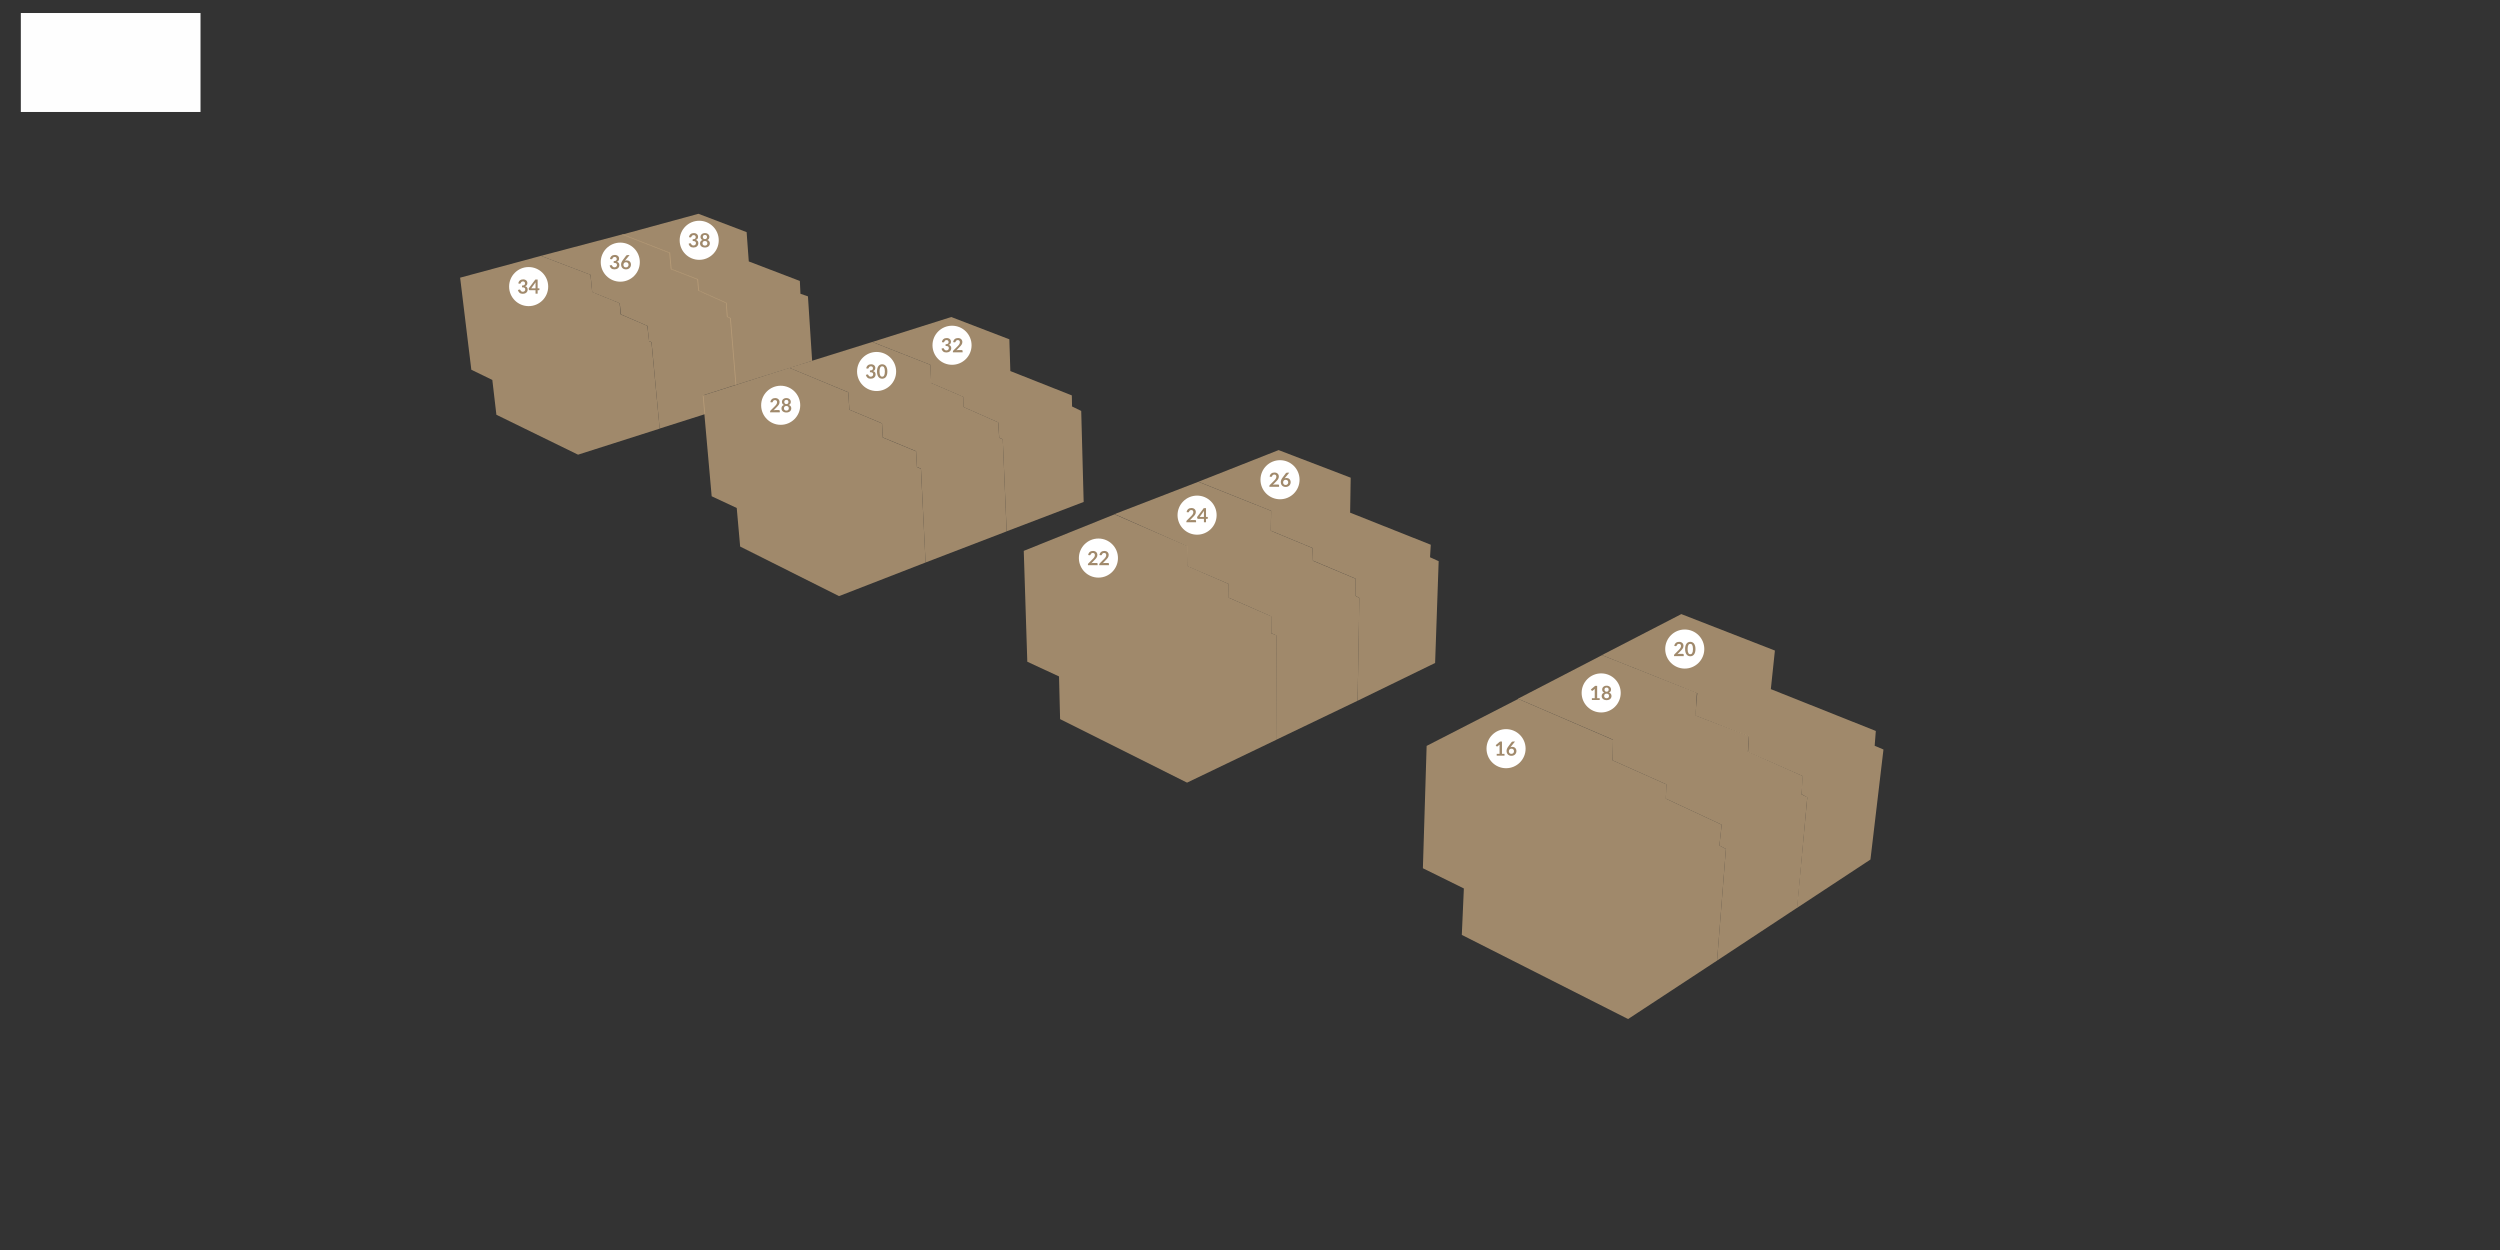 <svg version="1.1" xmlns="http://www.w3.org/2000/svg" xmlns:xlink="http://www.w3.org/1999/xlink" x="0px" y="0px"
	 viewBox="0 0 6859.999 3430" enable-background="new 0 0 6859.999 3430" xml:space="preserve" id="villas-individuelles">
<rect x="0" y="0" width="6859.999" height="3430" fill="#333333" stroke="none"/>
<g id="Layer_3">
	<rect x="57.167" y="35.729" fill="#FEFEFE" width="493.062" height="271.542"/>
	<rect fill="none" width="6859.999" height="3430"/>
</g>
<g id="villa16">
	<path fill="rgba(187, 159, 121, 0.8)" d="M4766.277,2770.203"/>
	<polygon fill="rgba(187, 159, 121, 0.8)" points="4711.672,2635.807 4735.906,2329.542 4718.043,2320.016 4724.289,2262.996 4571.1,2191.538 
		4572.439,2152.235 4424.764,2086.269 4425.964,2029.996 4166.02,1917.763 3914.688,2046.722 3904.416,2382.465 4016.852,2437.922 
		4011.199,2565.361 4467.484,2796.253 	"/>

		<path fill="#FFFFFF" d="M4152.499,2056.214c-0.625-0.615-1.376-1.086-2.252-1.407c-0.876-0.322-1.841-0.483-2.896-0.483
			s-2.011,0.18-2.868,0.537c-0.858,0.357-1.591,0.854-2.198,1.489c-0.608,0.633-1.082,1.384-1.421,2.25
			c-0.341,0.868-0.51,1.801-0.51,2.803c0,1.073,0.147,2.05,0.442,2.936c0.295,0.885,0.732,1.64,1.313,2.266
			c0.581,0.625,1.301,1.112,2.158,1.46c0.858,0.349,1.85,0.523,2.976,0.523c1.055,0,2.024-0.178,2.909-0.536
			c0.885-0.356,1.644-0.858,2.279-1.501c0.634-0.644,1.13-1.399,1.487-2.266s0.537-1.809,0.537-2.828c0-1.109-0.171-2.105-0.51-2.99
			C4153.607,2057.583,4153.125,2056.832,4152.499,2056.214z"/>
		<path fill="#FFFFFF" d="M4132.62,2000.759c-29.614,0-53.62,24.006-53.62,53.62s24.006,53.62,53.62,53.62
			c29.615,0,53.62-24.006,53.62-53.62S4162.235,2000.759,4132.62,2000.759z M4128.396,2073.575h-21.447v-4.96h7.855v-22.601
			c0-0.894,0.027-1.814,0.08-2.762l-5.576,4.665c-0.321,0.249-0.639,0.406-0.951,0.469c-0.313,0.062-0.608,0.067-0.886,0.014
			c-0.276-0.054-0.522-0.148-0.736-0.282c-0.215-0.133-0.376-0.281-0.483-0.442l-2.091-2.868l11.823-10.054h5.442v33.861h6.97
			V2073.575z M4160.087,2066.053c-0.662,1.583-1.591,2.964-2.789,4.143c-1.197,1.181-2.641,2.109-4.329,2.788
			c-1.689,0.679-3.553,1.02-5.59,1.02c-2.074,0-3.933-0.331-5.577-0.992s-3.047-1.586-4.209-2.774s-2.051-2.618-2.667-4.289
			c-0.617-1.673-0.926-3.525-0.926-5.564c0-1.822,0.371-3.695,1.112-5.616c0.742-1.922,1.891-3.918,3.446-5.993l9.249-12.411
			c0.321-0.43,0.791-0.797,1.407-1.1c0.617-0.305,1.328-0.456,2.131-0.456h5.899l-11.502,14.074l-1.341,1.663
			c0.751-0.375,1.56-0.666,2.427-0.871c0.866-0.205,1.8-0.308,2.802-0.308c1.465,0,2.891,0.24,4.276,0.723
			c1.385,0.483,2.604,1.212,3.659,2.186s1.904,2.186,2.547,3.633c0.644,1.447,0.965,3.137,0.965,5.067
			C4161.078,2062.779,4160.748,2064.472,4160.087,2066.053z"/>

</g>
<g id="villa18">
	<polygon fill="rgba(187, 159, 121, 0.8)" points="4931.518,2490.769 4959.207,2187.518 4943.576,2179.925 4946.703,2129.458 4796.193,2062.465 
		4798.873,2019.59 4652.537,1963.317 4656.402,1901.238 4395.881,1797.77 4165.127,1917.316 4425.504,2029.417 4424.764,2086.269 
		4572.439,2152.235 4571.1,2191.538 4724.289,2262.996 4718.043,2320.016 4735.906,2329.542 4711.672,2635.807 	"/>

		<path fill="#FFFFFF" d="M4408.459,1903.31c-2.074,0-3.7,0.546-4.88,1.636c-1.179,1.09-1.77,2.698-1.77,4.825
			c0,0.894,0.144,1.725,0.429,2.493c0.286,0.77,0.711,1.431,1.273,1.984c0.564,0.554,1.256,0.987,2.078,1.3
			c0.822,0.313,1.778,0.469,2.869,0.469c1.09,0,2.047-0.155,2.869-0.469c0.821-0.312,1.514-0.746,2.076-1.3
			c0.564-0.554,0.988-1.215,1.274-1.984c0.285-0.769,0.429-1.6,0.429-2.493c0-2.127-0.59-3.735-1.77-4.825
			S4410.531,1903.31,4408.459,1903.31z"/>
		<path fill="#FFFFFF" d="M4403.981,1896.246c0.446,0.563,1.036,1.014,1.77,1.354c0.732,0.34,1.636,0.51,2.708,0.51
			s1.975-0.17,2.707-0.51c0.733-0.34,1.322-0.79,1.77-1.354s0.765-1.207,0.952-1.93c0.188-0.725,0.282-1.471,0.282-2.239
			c0-0.733-0.117-1.43-0.35-2.091s-0.581-1.248-1.045-1.757c-0.465-0.51-1.055-0.916-1.77-1.22s-1.564-0.456-2.547-0.456
			c-0.983,0-1.832,0.152-2.547,0.456s-1.31,0.71-1.783,1.22c-0.475,0.509-0.822,1.096-1.046,1.757s-0.335,1.357-0.335,2.091
			c0,0.769,0.094,1.515,0.281,2.239C4403.218,1895.039,4403.534,1895.682,4403.981,1896.246z"/>
		<path fill="#FFFFFF" d="M4393.619,1847.759c-29.613,0-53.619,24.006-53.619,53.62c0,29.615,24.006,53.62,53.619,53.62
			c29.615,0,53.621-24.005,53.621-53.62C4447.24,1871.765,4423.234,1847.759,4393.619,1847.759z M4389.558,1920.763h-21.448v-4.959
			h7.855v-22.602c0-0.894,0.027-1.814,0.081-2.761l-5.576,4.664c-0.322,0.25-0.64,0.406-0.952,0.469
			c-0.313,0.063-0.608,0.068-0.885,0.015c-0.277-0.054-0.523-0.148-0.737-0.282c-0.215-0.134-0.375-0.281-0.482-0.442l-2.091-2.868
			l11.822-10.054h5.442v33.861h6.971V1920.763z M4420.938,1914.543c-0.652,1.395-1.567,2.583-2.748,3.565
			c-1.18,0.982-2.597,1.743-4.249,2.279c-1.653,0.535-3.48,0.805-5.482,0.805s-3.83-0.27-5.483-0.805
			c-1.653-0.536-3.069-1.297-4.249-2.279s-2.096-2.171-2.748-3.565c-0.652-1.394-0.979-2.949-0.979-4.665
			c0-2.288,0.563-4.223,1.689-5.804c1.126-1.583,2.868-2.757,5.228-3.525c-1.876-0.787-3.284-1.904-4.222-3.352
			c-0.939-1.448-1.408-3.19-1.408-5.229c0-1.466,0.299-2.832,0.898-4.103c0.598-1.269,1.434-2.372,2.507-3.311
			c1.072-0.938,2.354-1.671,3.847-2.198s3.133-0.791,4.92-0.791s3.427,0.264,4.92,0.791c1.491,0.527,2.774,1.261,3.847,2.198
			c1.072,0.938,1.908,2.042,2.507,3.311c0.599,1.271,0.898,2.637,0.898,4.103c0,2.038-0.47,3.78-1.408,5.229
			c-0.938,1.447-2.346,2.564-4.222,3.352c2.358,0.769,4.102,1.942,5.228,3.525c1.126,1.581,1.688,3.516,1.688,5.804
			C4421.917,1911.594,4421.591,1913.15,4420.938,1914.543z"/>

</g>
<g id="villa20">
	<polygon fill="rgba(187, 159, 121, 0.8)" points="4931.07,2491.215 5132.494,2358.571 5168.223,2056.66 5144.105,2046.387 5147.232,2005.746 
		4859.166,1890.966 4870.332,1785.118 4613.527,1685.077 4395.58,1797.624 4657.297,1902.131 4651.938,1963.317 4798.873,2020.484 
		4796.641,2063.359 4946.256,2129.458 4943.576,2179.479 4959.207,2187.964 	"/>

		<path fill="#FFFFFF" d="M4643.269,1769.618c-0.688-1.089-1.479-1.853-2.372-2.291c-0.895-0.438-1.823-0.657-2.789-0.657
			c-0.947,0-1.863,0.22-2.748,0.657c-0.885,0.438-1.667,1.202-2.346,2.291c-0.68,1.092-1.22,2.557-1.622,4.398
			c-0.402,1.841-0.604,4.164-0.604,6.97s0.201,5.13,0.604,6.972c0.402,1.84,0.942,3.307,1.622,4.396
			c0.679,1.09,1.461,1.854,2.346,2.292s1.801,0.657,2.748,0.657c0.966,0,1.895-0.219,2.789-0.657
			c0.893-0.438,1.684-1.202,2.372-2.292s1.237-2.557,1.648-4.396c0.411-1.842,0.616-4.166,0.616-6.972s-0.205-5.129-0.616-6.97
			C4644.506,1772.174,4643.957,1770.709,4643.269,1769.618z"/>
		<path fill="#FFFFFF" d="M4622.961,1727.366c-29.614,0-53.621,24.006-53.621,53.62c0,29.615,24.007,53.62,53.621,53.62
			c29.615,0,53.62-24.005,53.62-53.62C4676.581,1751.372,4652.576,1727.366,4622.961,1727.366z M4620.145,1800.37h-26.595v-2.198
			c0-0.447,0.094-0.916,0.281-1.407c0.188-0.492,0.486-0.934,0.897-1.327l11.771-11.797c0.982-1,1.862-1.957,2.641-2.869
			c0.777-0.911,1.425-1.813,1.943-2.707s0.916-1.8,1.193-2.722c0.277-0.92,0.415-1.89,0.415-2.908c0-0.93-0.134-1.748-0.402-2.453
			c-0.268-0.706-0.647-1.301-1.139-1.783c-0.492-0.483-1.082-0.845-1.77-1.086c-0.688-0.241-1.461-0.361-2.319-0.361
			c-0.786,0-1.515,0.11-2.185,0.335c-0.671,0.224-1.266,0.536-1.783,0.938c-0.519,0.402-0.956,0.871-1.313,1.407
			c-0.358,0.535-0.626,1.126-0.804,1.77c-0.305,0.822-0.698,1.366-1.18,1.635c-0.483,0.269-1.18,0.331-2.092,0.188l-3.485-0.616
			c0.269-1.858,0.786-3.489,1.556-4.893c0.768-1.403,1.729-2.574,2.881-3.513c1.153-0.938,2.476-1.644,3.969-2.117
			c1.492-0.474,3.097-0.711,4.812-0.711c1.787,0,3.422,0.264,4.906,0.791c1.483,0.528,2.752,1.273,3.807,2.238
			s1.877,2.128,2.467,3.485c0.59,1.358,0.885,2.869,0.885,4.53c0,1.431-0.21,2.754-0.631,3.969c-0.42,1.216-0.982,2.378-1.688,3.485
			c-0.707,1.108-1.533,2.181-2.48,3.218c-0.948,1.037-1.939,2.091-2.977,3.163l-8.74,8.928c0.841-0.249,1.676-0.442,2.507-0.577
			c0.831-0.133,1.622-0.2,2.373-0.2h9.946c0.715,0,1.282,0.2,1.702,0.603c0.421,0.402,0.63,0.935,0.63,1.596V1800.37z
			 M4651.284,1789.793c-0.724,2.493-1.725,4.554-3.002,6.18c-1.278,1.626-2.788,2.838-4.531,3.632
			c-1.743,0.796-3.624,1.194-5.644,1.194c-2.021,0-3.893-0.398-5.616-1.194c-1.726-0.794-3.222-2.006-4.491-3.632
			c-1.269-1.626-2.262-3.687-2.976-6.18c-0.716-2.494-1.073-5.43-1.073-8.808c0-3.396,0.357-6.336,1.073-8.821
			c0.714-2.482,1.707-4.539,2.976-6.165c1.27-1.626,2.766-2.838,4.491-3.633c1.724-0.795,3.596-1.193,5.616-1.193
			c2.02,0,3.9,0.398,5.644,1.193s3.253,2.007,4.531,3.633c1.277,1.626,2.278,3.683,3.002,6.165c0.725,2.485,1.086,5.426,1.086,8.821
			C4652.37,1784.364,4652.009,1787.299,4651.284,1789.793z"/>

</g>
<g id="villa22">
	<polygon fill="rgba(187, 159, 121, 0.8)" points="3257.271,2147.545 3502.059,2030.009 3502.644,1743.59 3488.353,1737.638 3488.353,1691.186 
		3371.492,1639.968 3371.643,1602.453 3257.906,1553.029 3257.605,1498.245 3058.416,1411.302 2809.205,1511.567 2818.919,1815.823 
		2905.964,1856.137 2908.912,1973.254 	"/>
	<path fill="#FFFFFF" d="M3014.077,1477.744c-29.614,0-53.62,24.006-53.62,53.62c0,29.615,24.006,53.621,53.62,53.621
		c29.615,0,53.62-24.006,53.62-53.621C3067.697,1501.75,3043.692,1477.744,3014.077,1477.744z M3011.825,1550.962h-26.595v-2.198
		c0-0.446,0.094-0.916,0.28-1.407c0.188-0.492,0.487-0.934,0.898-1.327l11.771-11.796c0.982-1.001,1.862-1.958,2.64-2.87
		c0.778-0.911,1.425-1.812,1.944-2.707c0.518-0.893,0.915-1.8,1.193-2.722c0.276-0.92,0.415-1.889,0.415-2.908
		c0-0.929-0.135-1.747-0.402-2.454c-0.268-0.706-0.648-1.3-1.14-1.782c-0.491-0.483-1.082-0.845-1.769-1.086
		c-0.688-0.241-1.462-0.361-2.319-0.361c-0.787,0-1.515,0.111-2.186,0.335c-0.67,0.223-1.265,0.536-1.782,0.938
		c-0.519,0.402-0.957,0.872-1.314,1.408s-0.625,1.126-0.804,1.77c-0.305,0.822-0.697,1.367-1.18,1.636
		c-0.482,0.268-1.18,0.33-2.092,0.188L2985.9,1523c0.268-1.858,0.785-3.489,1.555-4.893c0.768-1.403,1.729-2.574,2.882-3.513
		c1.152-0.938,2.475-1.644,3.968-2.117c1.492-0.474,3.097-0.711,4.812-0.711c1.787,0,3.423,0.264,4.906,0.791
		s2.752,1.273,3.808,2.238c1.054,0.966,1.876,2.128,2.466,3.485c0.59,1.358,0.885,2.869,0.885,4.531c0,1.431-0.21,2.753-0.63,3.968
		c-0.42,1.216-0.983,2.378-1.688,3.485c-0.707,1.108-1.533,2.181-2.48,3.218s-1.939,2.091-2.976,3.164l-8.74,8.927
		c0.84-0.249,1.675-0.442,2.507-0.576c0.831-0.134,1.621-0.2,2.372-0.2h9.946c0.715,0,1.283,0.2,1.703,0.603
		c0.42,0.401,0.63,0.935,0.63,1.596V1550.962z M3042.925,1550.962h-26.596v-2.198c0-0.446,0.094-0.916,0.281-1.407
		c0.188-0.492,0.487-0.934,0.897-1.327l11.771-11.796c0.983-1.001,1.863-1.958,2.641-2.87c0.777-0.911,1.425-1.812,1.943-2.707
		c0.519-0.893,0.916-1.8,1.194-2.722c0.276-0.92,0.414-1.889,0.414-2.908c0-0.929-0.134-1.747-0.401-2.454
		c-0.269-0.706-0.648-1.3-1.14-1.782c-0.491-0.483-1.082-0.845-1.77-1.086c-0.688-0.241-1.461-0.361-2.319-0.361
		c-0.786,0-1.515,0.111-2.185,0.335c-0.671,0.223-1.265,0.536-1.783,0.938c-0.519,0.402-0.956,0.872-1.313,1.408
		s-0.626,1.126-0.804,1.77c-0.305,0.822-0.698,1.367-1.18,1.636c-0.483,0.268-1.18,0.33-2.092,0.188L3017,1523
		c0.268-1.858,0.785-3.489,1.555-4.893c0.768-1.403,1.729-2.574,2.881-3.513c1.153-0.938,2.476-1.644,3.969-2.117
		c1.492-0.474,3.097-0.711,4.812-0.711c1.787,0,3.423,0.264,4.906,0.791s2.752,1.273,3.807,2.238
		c1.055,0.966,1.877,2.128,2.467,3.485c0.59,1.358,0.885,2.869,0.885,4.531c0,1.431-0.21,2.753-0.63,3.968
		c-0.421,1.216-0.983,2.378-1.688,3.485c-0.707,1.108-1.533,2.181-2.48,3.218s-1.939,2.091-2.977,3.164l-8.74,8.927
		c0.841-0.249,1.676-0.442,2.508-0.576c0.831-0.134,1.621-0.2,2.372-0.2h9.946c0.715,0,1.282,0.2,1.703,0.603
		c0.42,0.401,0.63,0.935,0.63,1.596V1550.962z"/>
</g>
<g id="villa24">
	<polygon fill="rgba(187, 159, 121, 0.8)" points="3501.758,2030.009 3725.219,1922.836 3730.125,1640.862 3718.959,1634.833 3719.629,1587.938 
		3602.693,1538.737 3601.723,1503.974 3487.166,1456.41 3487.836,1401.7 3288.276,1321.979 3058.416,1410.708 3257.01,1498.542 
		3257.605,1553.325 3371.643,1602.453 3371.189,1639.826 3488.198,1691.336 3488.346,1737.484 3502.49,1743.737 	"/>

		<path fill="#FFFFFF" d="M3284.797,1359.948c-29.614,0-53.62,24.006-53.62,53.62c0,29.615,24.006,53.621,53.62,53.621
			s53.62-24.006,53.62-53.621C3338.417,1383.955,3314.411,1359.948,3284.797,1359.948z M3281.994,1433.167h-26.595v-2.198
			c0-0.446,0.094-0.916,0.281-1.407c0.188-0.492,0.487-0.934,0.897-1.327l11.771-11.796c0.983-1.001,1.862-1.958,2.641-2.87
			c0.777-0.911,1.425-1.812,1.943-2.707c0.52-0.893,0.916-1.8,1.193-2.722c0.276-0.92,0.415-1.889,0.415-2.908
			c0-0.929-0.134-1.747-0.402-2.454c-0.267-0.706-0.647-1.3-1.138-1.782c-0.492-0.483-1.084-0.845-1.771-1.086
			c-0.688-0.241-1.461-0.361-2.319-0.361c-0.786,0-1.514,0.111-2.185,0.335c-0.671,0.223-1.266,0.536-1.783,0.938
			c-0.519,0.402-0.956,0.872-1.314,1.408c-0.356,0.536-0.625,1.126-0.803,1.77c-0.305,0.822-0.698,1.367-1.181,1.636
			c-0.482,0.268-1.179,0.33-2.091,0.188l-3.485-0.617c0.268-1.858,0.785-3.489,1.556-4.893c0.767-1.403,1.728-2.574,2.881-3.513
			s2.476-1.644,3.968-2.117s3.098-0.711,4.812-0.711c1.788,0,3.423,0.264,4.906,0.791s2.752,1.273,3.808,2.238
			c1.055,0.966,1.877,2.128,2.467,3.485c0.589,1.358,0.884,2.869,0.884,4.531c0,1.431-0.21,2.753-0.63,3.968
			c-0.42,1.216-0.983,2.378-1.688,3.485c-0.707,1.108-1.532,2.181-2.48,3.218c-0.947,1.037-1.939,2.091-2.975,3.164l-8.741,8.927
			c0.84-0.249,1.675-0.442,2.508-0.576c0.83-0.134,1.622-0.2,2.372-0.2h9.946c0.715,0,1.282,0.2,1.702,0.603
			c0.42,0.401,0.63,0.935,0.63,1.596V1433.167z M3314.192,1422.389c0,0.358-0.115,0.666-0.348,0.925
			c-0.231,0.259-0.562,0.39-0.992,0.39h-3.539v9.463h-5.764v-9.463h-16.354c-0.446,0-0.841-0.139-1.179-0.416
			c-0.341-0.277-0.556-0.621-0.644-1.032l-0.698-3.351l18.365-24.532h6.273v24.183h4.879V1422.389z"/>
		<path fill="#FFFFFF" d="M3303.55,1418.555v-12.681c0-1.197,0.081-2.521,0.24-3.969l-12.037,16.649H3303.55z"/>

</g>
<g id="villa26">
	<polyline fill="rgba(187, 159, 121, 0.8)" points="3288.422,1321.867 3487.947,1401.7 3487.277,1456.298 3601.834,1503.863 3602.84,1538.475 
		3719.629,1587.714 3718.959,1634.721 3730.013,1640.75 3725.323,1922.787 3937.946,1819.208 3947.703,1539.854 3924.031,1529.135 
		3926.041,1494.746 3704.744,1406.762 3706.3,1310.81 3508.457,1235.039 	"/>

		<path fill="#FFFFFF" d="M3512.38,1262.759c-29.614,0-53.621,24.006-53.621,53.621s24.007,53.62,53.621,53.62
			c29.615,0,53.62-24.006,53.62-53.62S3541.995,1262.759,3512.38,1262.759z M3509.779,1335.763h-26.596v-2.199
			c0-0.446,0.094-0.916,0.281-1.407c0.188-0.492,0.487-0.934,0.897-1.327l11.771-11.796c0.983-1.001,1.863-1.958,2.641-2.87
			c0.777-0.911,1.425-1.812,1.943-2.707c0.519-0.893,0.916-1.801,1.193-2.722c0.277-0.92,0.415-1.89,0.415-2.908
			c0-0.929-0.134-1.747-0.401-2.453c-0.269-0.706-0.648-1.301-1.14-1.783s-1.082-0.845-1.77-1.085
			c-0.688-0.242-1.461-0.362-2.319-0.362c-0.786,0-1.515,0.111-2.185,0.335c-0.671,0.224-1.266,0.536-1.783,0.938
			c-0.519,0.402-0.956,0.871-1.313,1.407s-0.626,1.126-0.804,1.77c-0.305,0.822-0.698,1.367-1.18,1.636
			c-0.483,0.268-1.18,0.331-2.092,0.188l-3.485-0.617c0.269-1.858,0.786-3.489,1.556-4.893c0.768-1.403,1.729-2.573,2.881-3.512
			c1.153-0.938,2.476-1.645,3.969-2.118c1.492-0.474,3.097-0.71,4.812-0.71c1.787,0,3.422,0.264,4.906,0.79
			c1.483,0.527,2.752,1.273,3.807,2.239c1.055,0.965,1.877,2.127,2.467,3.485s0.885,2.868,0.885,4.53c0,1.431-0.21,2.753-0.63,3.968
			c-0.421,1.216-0.983,2.378-1.688,3.485c-0.707,1.108-1.533,2.181-2.48,3.218s-1.939,2.091-2.977,3.164l-8.74,8.927
			c0.841-0.249,1.676-0.442,2.508-0.576c0.831-0.134,1.621-0.2,2.372-0.2h9.946c0.715,0,1.282,0.2,1.702,0.603
			c0.421,0.401,0.631,0.935,0.631,1.596V1335.763z M3540.583,1328.242c-0.661,1.583-1.59,2.963-2.788,4.143
			s-2.641,2.109-4.329,2.788c-1.689,0.679-3.553,1.02-5.59,1.02c-2.074,0-3.934-0.331-5.577-0.992
			c-1.645-0.661-3.048-1.586-4.209-2.774c-1.162-1.188-2.052-2.618-2.668-4.29s-0.925-3.525-0.925-5.563
			c0-1.822,0.371-3.695,1.112-5.616c0.741-1.922,1.891-3.918,3.446-5.992l9.249-12.413c0.321-0.429,0.79-0.795,1.407-1.1
			c0.617-0.304,1.328-0.455,2.131-0.455h5.899l-11.503,14.075l-1.34,1.662c0.751-0.375,1.56-0.666,2.427-0.872
			c0.866-0.205,1.8-0.308,2.802-0.308c1.465,0,2.891,0.241,4.275,0.724c1.385,0.483,2.605,1.212,3.66,2.186s1.904,2.186,2.547,3.633
			c0.644,1.447,0.965,3.137,0.965,5.066C3541.575,1324.967,3541.245,1326.661,3540.583,1328.242z"/>
		<path fill="#FFFFFF" d="M3532.996,1318.403c-0.626-0.616-1.376-1.086-2.252-1.407c-0.876-0.322-1.841-0.483-2.896-0.483
			s-2.012,0.18-2.868,0.538c-0.858,0.356-1.591,0.853-2.198,1.487c-0.608,0.634-1.082,1.385-1.421,2.251
			c-0.341,0.868-0.51,1.801-0.51,2.803c0,1.072,0.147,2.05,0.442,2.936c0.294,0.885,0.732,1.641,1.313,2.266s1.3,1.112,2.157,1.461
			c0.858,0.348,1.851,0.522,2.977,0.522c1.055,0,2.023-0.179,2.909-0.536c0.885-0.357,1.644-0.858,2.278-1.501
			c0.635-0.644,1.131-1.399,1.488-2.266c0.357-0.867,0.536-1.81,0.536-2.828c0-1.109-0.17-2.105-0.51-2.99
			C3534.104,1319.771,3533.621,1319.02,3532.996,1318.403z"/>

</g>
<g id="villa28">
	<polygon fill="rgba(187, 159, 121, 0.8)" points="2302.297,1635.726 2539.754,1543.482 2527.018,1286.546 2516.002,1281.337 2513.658,1238.35 
		2422.213,1200.5 2420.093,1161.756 2330.658,1124.24 2327.531,1076.453 2166.154,1009.349 1928.258,1085.273 1952.822,1361.728 
		2021.6,1393.884 2030.979,1499.731 	"/>

		<path fill="#FFFFFF" d="M2157.779,1114.016c-2.073,0-3.699,0.545-4.879,1.635c-1.179,1.09-1.77,2.699-1.77,4.826
			c0,0.894,0.144,1.725,0.429,2.493c0.286,0.769,0.711,1.43,1.273,1.984c0.563,0.554,1.256,0.988,2.078,1.3
			c0.821,0.313,1.778,0.469,2.868,0.469c1.091,0,2.048-0.156,2.87-0.469c0.821-0.312,1.514-0.746,2.076-1.3
			c0.563-0.554,0.988-1.215,1.274-1.984c0.285-0.769,0.429-1.6,0.429-2.493c0-2.127-0.59-3.736-1.77-4.826
			C2161.479,1114.561,2159.853,1114.016,2157.779,1114.016z"/>
		<path fill="#FFFFFF" d="M2153.302,1106.951c0.447,0.563,1.037,1.015,1.771,1.354c0.732,0.34,1.635,0.509,2.707,0.509
			c1.073,0,1.976-0.169,2.708-0.509c0.733-0.339,1.322-0.791,1.77-1.354s0.765-1.207,0.952-1.93c0.188-0.724,0.281-1.47,0.281-2.239
			c0-0.733-0.116-1.43-0.349-2.091c-0.232-0.661-0.581-1.247-1.045-1.756c-0.465-0.51-1.056-0.916-1.771-1.22
			c-0.715-0.304-1.563-0.456-2.547-0.456c-0.982,0-1.831,0.152-2.546,0.456c-0.715,0.304-1.31,0.71-1.783,1.22
			c-0.475,0.509-0.822,1.095-1.046,1.756c-0.224,0.662-0.335,1.358-0.335,2.091c0,0.769,0.094,1.515,0.281,2.239
			C2152.538,1105.745,2152.855,1106.388,2153.302,1106.951z"/>
		<path fill="#FFFFFF" d="M2142.203,1058.465c-29.614,0-53.62,24.006-53.62,53.621c0,29.615,24.006,53.62,53.62,53.62
			c29.615,0,53.62-24.005,53.62-53.62C2195.823,1082.471,2171.818,1058.465,2142.203,1058.465z M2139.764,1131.469h-26.595v-2.199
			c0-0.446,0.094-0.916,0.28-1.408c0.188-0.491,0.487-0.934,0.898-1.327l11.771-11.796c0.982-1.001,1.862-1.958,2.64-2.869
			c0.778-0.911,1.425-1.813,1.944-2.708c0.518-0.894,0.916-1.801,1.193-2.722c0.276-0.92,0.415-1.89,0.415-2.909
			c0-0.929-0.134-1.747-0.402-2.453c-0.268-0.706-0.647-1.3-1.139-1.783c-0.492-0.483-1.082-0.845-1.77-1.085
			c-0.688-0.242-1.462-0.362-2.319-0.362c-0.787,0-1.515,0.112-2.185,0.335c-0.671,0.224-1.266,0.536-1.783,0.938
			c-0.519,0.402-0.957,0.871-1.314,1.407c-0.357,0.537-0.625,1.126-0.804,1.77c-0.305,0.822-0.697,1.367-1.18,1.635
			c-0.482,0.268-1.18,0.331-2.092,0.188l-3.484-0.617c0.268-1.858,0.785-3.489,1.555-4.893c0.768-1.403,1.729-2.573,2.882-3.512
			s2.476-1.644,3.968-2.118s3.097-0.71,4.812-0.71c1.787,0,3.423,0.264,4.906,0.791c1.483,0.527,2.752,1.273,3.808,2.239
			c1.054,0.965,1.876,2.127,2.466,3.485c0.59,1.358,0.885,2.869,0.885,4.531c0,1.43-0.21,2.753-0.63,3.968
			c-0.42,1.216-0.983,2.377-1.688,3.485c-0.707,1.108-1.533,2.181-2.48,3.217c-0.947,1.037-1.939,2.091-2.976,3.164l-8.74,8.928
			c0.84-0.25,1.675-0.442,2.507-0.576c0.831-0.134,1.622-0.201,2.373-0.201h9.945c0.715,0,1.283,0.201,1.703,0.603
			c0.42,0.402,0.63,0.935,0.63,1.595V1131.469z M2170.26,1125.249c-0.652,1.394-1.568,2.583-2.748,3.566s-2.597,1.743-4.249,2.279
			c-1.654,0.536-3.48,0.804-5.483,0.804c-2.002,0-3.829-0.268-5.482-0.804s-3.069-1.296-4.249-2.279s-2.096-2.172-2.748-3.566
			s-0.979-2.949-0.979-4.665c0-2.288,0.562-4.223,1.689-5.804c1.126-1.582,2.868-2.757,5.228-3.525
			c-1.877-0.787-3.284-1.904-4.223-3.352s-1.407-3.19-1.407-5.228c0-1.466,0.299-2.833,0.897-4.102s1.435-2.373,2.507-3.312
			c1.072-0.938,2.355-1.671,3.848-2.198c1.492-0.527,3.132-0.791,4.919-0.791c1.788,0,3.427,0.264,4.921,0.791
			c1.491,0.527,2.774,1.26,3.847,2.198c1.072,0.938,1.907,2.042,2.507,3.312c0.599,1.269,0.898,2.636,0.898,4.102
			c0,2.037-0.47,3.78-1.408,5.228s-2.346,2.565-4.223,3.352c2.359,0.769,4.103,1.943,5.229,3.525
			c1.126,1.582,1.688,3.517,1.688,5.804C2171.238,1122.3,2170.912,1123.855,2170.26,1125.249z"/>

</g>
<g id="villa30">
	<polygon fill="rgba(187, 159, 121, 0.8)" points="2539.754,1543.482 2762.199,1458.084 2751.592,1205.189 2741.766,1201.393 2739.086,1158.964 
		2644.404,1116.983 2643.512,1088.846 2555.082,1050.884 2552.848,1001.013 2393.406,938.337 2166.08,1009.349 2327.644,1076.341 
		2330.77,1124.24 2420.315,1161.644 2422.213,1200.165 2513.77,1238.127 2515.892,1281.002 2527.168,1286.361 	"/>

		<path fill="#FFFFFF" d="M2425.822,1008.012c-0.688-1.09-1.479-1.854-2.372-2.292c-0.894-0.438-1.823-0.657-2.789-0.657
			c-0.946,0-1.862,0.219-2.747,0.657c-0.885,0.438-1.667,1.203-2.346,2.292c-0.68,1.09-1.221,2.556-1.622,4.397
			c-0.402,1.841-0.604,4.165-0.604,6.97c0,2.806,0.201,5.13,0.604,6.971c0.401,1.841,0.942,3.307,1.622,4.396
			c0.679,1.091,1.461,1.854,2.346,2.292s1.801,0.657,2.747,0.657c0.966,0,1.896-0.219,2.789-0.657s1.685-1.202,2.372-2.292
			c0.688-1.09,1.238-2.556,1.649-4.396c0.411-1.841,0.616-4.165,0.616-6.971c0-2.806-0.205-5.129-0.616-6.97
			S2426.511,1009.102,2425.822,1008.012z"/>
		<path fill="#FFFFFF" d="M2405.38,965.759c-29.614,0-53.62,24.006-53.62,53.62c0,29.615,24.006,53.62,53.62,53.62
			s53.62-24.005,53.62-53.62C2459,989.765,2434.994,965.759,2405.38,965.759z M2401.573,1032.382
			c-0.715,1.484-1.681,2.73-2.896,3.74s-2.623,1.774-4.223,2.292c-1.6,0.518-3.293,0.777-5.08,0.777
			c-1.948,0-3.646-0.224-5.094-0.67c-1.448-0.447-2.708-1.108-3.78-1.984c-1.072-0.875-1.984-1.948-2.735-3.217
			c-0.75-1.269-1.394-2.734-1.93-4.396l2.922-1.207c0.769-0.321,1.488-0.406,2.158-0.254s1.157,0.514,1.462,1.086
			c0.321,0.625,0.674,1.243,1.058,1.85c0.385,0.608,0.846,1.148,1.381,1.622c0.537,0.474,1.166,0.858,1.891,1.153
			s1.586,0.442,2.587,0.442c1.126,0,2.109-0.183,2.949-0.549c0.841-0.367,1.542-0.845,2.104-1.435
			c0.563-0.59,0.983-1.247,1.261-1.97c0.276-0.724,0.415-1.452,0.415-2.185c0-0.93-0.099-1.774-0.295-2.534
			s-0.607-1.408-1.233-1.944s-1.524-0.956-2.694-1.26c-1.17-0.304-2.738-0.456-4.705-0.456v-4.719
			c1.626-0.018,2.977-0.17,4.049-0.456s1.926-0.684,2.561-1.193c0.634-0.509,1.076-1.121,1.327-1.836
			c0.25-0.715,0.375-1.501,0.375-2.359c0-1.823-0.51-3.208-1.528-4.156c-1.019-0.947-2.377-1.421-4.075-1.421
			c-0.786,0-1.511,0.112-2.171,0.335c-0.662,0.224-1.257,0.536-1.783,0.938c-0.527,0.402-0.97,0.871-1.327,1.407
			c-0.357,0.537-0.626,1.126-0.805,1.77c-0.304,0.822-0.702,1.367-1.192,1.635c-0.492,0.268-1.186,0.331-2.078,0.188l-3.486-0.617
			c0.27-1.858,0.787-3.489,1.556-4.893c0.769-1.403,1.729-2.574,2.882-3.512c1.153-0.938,2.476-1.644,3.968-2.118
			c1.493-0.473,3.097-0.71,4.813-0.71c1.787,0,3.399,0.255,4.838,0.764c1.439,0.509,2.669,1.216,3.688,2.118
			c1.019,0.903,1.8,1.961,2.346,3.177c0.545,1.216,0.817,2.529,0.817,3.941c0,1.233-0.139,2.319-0.415,3.257
			c-0.278,0.938-0.676,1.756-1.193,2.453c-0.519,0.697-1.162,1.287-1.93,1.77c-0.77,0.482-1.637,0.885-2.602,1.206
			c2.323,0.733,4.058,1.85,5.201,3.352c1.144,1.501,1.716,3.387,1.716,5.657C2402.646,1029.191,2402.288,1030.899,2401.573,1032.382
			z M2433.839,1028.187c-0.724,2.493-1.725,4.553-3.002,6.18c-1.278,1.626-2.789,2.837-4.531,3.632
			c-1.743,0.795-3.624,1.193-5.645,1.193c-2.02,0-3.892-0.398-5.616-1.193c-1.725-0.795-3.222-2.006-4.49-3.632
			c-1.27-1.626-2.262-3.687-2.976-6.18c-0.716-2.494-1.073-5.429-1.073-8.808c0-3.396,0.357-6.336,1.073-8.82
			c0.714-2.484,1.706-4.54,2.976-6.166c1.269-1.626,2.766-2.838,4.49-3.633c1.725-0.795,3.597-1.193,5.616-1.193
			c2.021,0,3.901,0.398,5.645,1.193c1.742,0.795,3.253,2.007,4.531,3.633c1.277,1.626,2.278,3.682,3.002,6.166
			c0.725,2.484,1.086,5.425,1.086,8.82C2434.925,1022.757,2434.563,1025.693,2433.839,1028.187z"/>

</g>
<g id="villa32">
	<polygon fill="rgba(187, 159, 121, 0.8)" points="2393.742,938.337 2552.848,1000.975 2554.857,1050.996 2643.287,1088.958 2644.404,1117.094 
		2739.198,1159.076 2741.878,1201.393 2751.592,1205.189 2762.311,1457.9 2973.559,1377.359 2966.859,1127.59 2941.703,1115.346 
		2941.105,1084.977 2772.359,1018.169 2769.68,931.08 2610.238,869.893 	"/>
	<path fill="#FFFFFF" d="M2612.38,893.759c-29.614,0-53.62,24.006-53.62,53.62c0,29.615,24.006,53.62,53.62,53.62
		c29.616,0,53.62-24.005,53.62-53.62C2666,917.765,2641.996,893.759,2612.38,893.759z M2609.136,960.382
		c-0.715,1.483-1.68,2.73-2.895,3.74c-1.215,1.01-2.624,1.774-4.223,2.292c-1.6,0.518-3.293,0.777-5.081,0.777
		c-1.947,0-3.646-0.224-5.094-0.67c-1.447-0.446-2.708-1.107-3.779-1.984c-1.073-0.875-1.985-1.948-2.735-3.217
		c-0.751-1.269-1.395-2.734-1.93-4.396l2.921-1.207c0.769-0.322,1.488-0.406,2.159-0.255c0.67,0.152,1.156,0.514,1.461,1.086
		c0.322,0.626,0.674,1.243,1.059,1.85c0.385,0.608,0.845,1.148,1.381,1.622c0.537,0.474,1.166,0.858,1.891,1.153
		c0.725,0.294,1.586,0.442,2.588,0.442c1.125,0,2.108-0.183,2.948-0.55c0.841-0.366,1.542-0.845,2.104-1.435
		c0.563-0.59,0.983-1.247,1.26-1.97c0.277-0.724,0.416-1.452,0.416-2.185c0-0.929-0.098-1.773-0.295-2.534
		c-0.197-0.759-0.607-1.408-1.232-1.944c-0.627-0.536-1.524-0.956-2.695-1.26c-1.171-0.304-2.739-0.456-4.705-0.456v-4.719
		c1.625-0.018,2.976-0.169,4.049-0.455c1.071-0.286,1.925-0.684,2.56-1.193s1.076-1.122,1.327-1.836s0.376-1.501,0.376-2.359
		c0-1.823-0.51-3.208-1.528-4.156c-1.019-0.947-2.378-1.421-4.074-1.421c-0.787,0-1.512,0.112-2.173,0.335
		c-0.661,0.223-1.256,0.536-1.783,0.938c-0.527,0.402-0.969,0.872-1.327,1.408c-0.356,0.536-0.625,1.126-0.805,1.77
		c-0.303,0.822-0.701,1.367-1.191,1.635c-0.492,0.268-1.186,0.331-2.078,0.188l-3.486-0.617c0.269-1.858,0.786-3.489,1.555-4.893
		c0.77-1.403,1.729-2.574,2.883-3.512c1.152-0.938,2.475-1.644,3.969-2.118c1.491-0.474,3.096-0.71,4.812-0.71
		c1.788,0,3.4,0.254,4.84,0.764c1.438,0.51,2.667,1.216,3.687,2.118c1.018,0.903,1.799,1.962,2.345,3.177
		c0.546,1.216,0.817,2.529,0.817,3.941c0,1.233-0.139,2.319-0.415,3.257c-0.276,0.938-0.675,1.756-1.192,2.453
		c-0.52,0.697-1.162,1.287-1.931,1.77c-0.769,0.482-1.636,0.885-2.601,1.207c2.323,0.733,4.058,1.85,5.201,3.351
		c1.143,1.501,1.716,3.387,1.716,5.657C2610.209,957.192,2609.851,958.899,2609.136,960.382z M2641.362,966.763h-26.596v-2.198
		c0-0.447,0.094-0.916,0.28-1.408c0.189-0.491,0.487-0.934,0.899-1.327l11.77-11.796c0.982-1.001,1.863-1.958,2.641-2.869
		c0.777-0.911,1.424-1.813,1.943-2.708c0.519-0.894,0.916-1.8,1.194-2.721c0.276-0.92,0.415-1.89,0.415-2.909
		c0-0.929-0.135-1.747-0.402-2.453c-0.269-0.706-0.648-1.3-1.14-1.783c-0.492-0.483-1.081-0.845-1.769-1.085
		c-0.689-0.242-1.463-0.362-2.32-0.362c-0.787,0-1.515,0.112-2.184,0.335c-0.672,0.223-1.266,0.536-1.783,0.938
		c-0.52,0.402-0.958,0.872-1.314,1.408c-0.358,0.536-0.625,1.126-0.805,1.77c-0.305,0.822-0.697,1.367-1.179,1.635
		c-0.483,0.268-1.181,0.331-2.093,0.188l-3.484-0.617c0.269-1.858,0.786-3.489,1.555-4.893c0.77-1.403,1.729-2.574,2.883-3.512
		c1.152-0.938,2.475-1.644,3.969-2.118c1.491-0.474,3.095-0.71,4.812-0.71c1.786,0,3.423,0.264,4.906,0.791
		c1.483,0.528,2.752,1.273,3.808,2.239c1.053,0.965,1.875,2.127,2.465,3.485c0.592,1.358,0.886,2.869,0.886,4.531
		c0,1.43-0.21,2.753-0.63,3.968s-0.983,2.377-1.688,3.485c-0.707,1.109-1.534,2.181-2.48,3.217
		c-0.947,1.037-1.939,2.091-2.977,3.164l-8.739,8.928c0.84-0.25,1.676-0.442,2.506-0.576c0.832-0.134,1.622-0.201,2.373-0.201h9.945
		c0.715,0,1.283,0.201,1.704,0.603c0.42,0.402,0.63,0.935,0.63,1.595V966.763z"/>
</g>
<g id="villa34">
	<polygon fill="rgba(187, 159, 121, 0.8)" points="1586.15,1247.618 1810.129,1176.159 1787.574,938.784 1781.029,936.104 1776.262,894.122 
		1703.014,862.562 1700.338,831.893 1625.006,801.226 1620.24,753.882 1484.323,702.078 1262.58,761.924 1293.322,1014.558 
		1350.936,1042.548 1362.098,1138.121 	"/>

		<path fill="#FFFFFF" d="M1469.51,791.182v-12.681c0-1.197,0.081-2.521,0.241-3.968l-12.038,16.649H1469.51z"/>
		<path fill="#FFFFFF" d="M1450.622,732.79c-29.614,0-53.621,24.006-53.621,53.62c0,29.615,24.007,53.62,53.621,53.62
			c29.615,0,53.62-24.005,53.62-53.62C1504.242,756.796,1480.237,732.79,1450.622,732.79z M1446.828,799.413
			c-0.715,1.484-1.681,2.73-2.896,3.74s-2.623,1.774-4.222,2.292c-1.601,0.519-3.294,0.778-5.081,0.778
			c-1.948,0-3.646-0.224-5.094-0.67c-1.448-0.447-2.708-1.108-3.78-1.984s-1.984-1.948-2.735-3.217
			c-0.75-1.269-1.394-2.735-1.93-4.397l2.922-1.207c0.769-0.322,1.488-0.406,2.158-0.254s1.157,0.514,1.462,1.085
			c0.321,0.626,0.674,1.243,1.059,1.85c0.384,0.608,0.845,1.148,1.381,1.622s1.166,0.858,1.891,1.153
			c0.724,0.295,1.585,0.442,2.587,0.442c1.126,0,2.108-0.183,2.949-0.549c0.84-0.367,1.541-0.845,2.104-1.435
			c0.563-0.59,0.982-1.246,1.26-1.97c0.277-0.724,0.415-1.452,0.415-2.185c0-0.929-0.098-1.773-0.294-2.534
			c-0.197-0.759-0.608-1.407-1.233-1.943c-0.627-0.536-1.524-0.957-2.694-1.26c-1.171-0.304-2.739-0.456-4.706-0.456v-4.719
			c1.627-0.018,2.977-0.17,4.049-0.456c1.072-0.286,1.926-0.684,2.561-1.193s1.076-1.122,1.327-1.836
			c0.25-0.715,0.375-1.501,0.375-2.359c0-1.824-0.509-3.208-1.528-4.156c-1.018-0.948-2.377-1.421-4.074-1.421
			c-0.787,0-1.512,0.111-2.172,0.335c-0.662,0.224-1.256,0.536-1.783,0.938c-0.527,0.402-0.97,0.871-1.327,1.407
			s-0.626,1.126-0.805,1.77c-0.304,0.823-0.702,1.367-1.192,1.635c-0.492,0.268-1.185,0.331-2.078,0.188l-3.485-0.617
			c0.269-1.858,0.786-3.489,1.555-4.893c0.769-1.403,1.729-2.574,2.883-3.512c1.152-0.938,2.475-1.644,3.968-2.118
			c1.492-0.473,3.096-0.71,4.812-0.71c1.787,0,3.4,0.254,4.839,0.764c1.438,0.51,2.668,1.216,3.687,2.118
			c1.019,0.903,1.801,1.962,2.346,3.177s0.817,2.529,0.817,3.941c0,1.233-0.138,2.319-0.415,3.257s-0.675,1.756-1.193,2.453
			c-0.518,0.697-1.162,1.287-1.93,1.77c-0.77,0.482-1.636,0.884-2.601,1.206c2.322,0.733,4.057,1.85,5.201,3.351
			c1.143,1.501,1.715,3.388,1.715,5.657C1447.9,796.223,1447.543,797.93,1446.828,799.413z M1480.153,795.017
			c0,0.357-0.117,0.666-0.349,0.925c-0.232,0.259-0.562,0.389-0.992,0.389h-3.539v9.464h-5.764v-9.464h-16.354
			c-0.447,0-0.84-0.139-1.18-0.416s-0.555-0.621-0.643-1.032l-0.698-3.351L1469,767h6.273v24.183h4.88V795.017z"/>

</g>
<g id="villa36">
	<polygon fill="rgba(187, 159, 121, 0.8)" points="1810.129,1175.936 1935.069,1136.187 1930.49,1084.38 2020.484,1055.573 2005.299,872.908 
		1996.702,868.777 1993.91,830.926 1918.098,796.983 1915.418,766.094 1842.767,737.957 1838.747,693.449 1708.786,642.828 
		1484.323,702.078 1620.429,753.997 1625.006,801.45 1700.707,832.154 1703.611,862.524 1776.633,894.234 1780.875,935.88 
		1787.797,938.784 	"/>

		<path fill="#FFFFFF" d="M1702.052,665.723c-29.614,0-53.62,24.006-53.62,53.62c0,29.615,24.006,53.62,53.62,53.62
			s53.62-24.005,53.62-53.62C1755.672,689.729,1731.666,665.723,1702.052,665.723z M1698.459,732.346
			c-0.715,1.484-1.68,2.73-2.895,3.74c-1.217,1.01-2.623,1.774-4.223,2.292c-1.601,0.519-3.294,0.778-5.08,0.778
			c-1.949,0-3.646-0.224-5.094-0.67c-1.449-0.447-2.709-1.108-3.781-1.984s-1.984-1.948-2.734-3.217
			c-0.751-1.269-1.395-2.735-1.932-4.397l2.923-1.207c0.769-0.322,1.489-0.406,2.158-0.254c0.671,0.152,1.157,0.514,1.462,1.085
			c0.321,0.626,0.674,1.243,1.059,1.85c0.385,0.608,0.846,1.148,1.381,1.622c0.536,0.474,1.166,0.858,1.891,1.153
			c0.723,0.295,1.584,0.442,2.586,0.442c1.127,0,2.109-0.183,2.949-0.549c0.84-0.367,1.542-0.845,2.105-1.435
			c0.563-0.59,0.982-1.246,1.26-1.97c0.277-0.724,0.416-1.452,0.416-2.185c0-0.929-0.1-1.773-0.295-2.534
			c-0.197-0.759-0.609-1.407-1.234-1.943s-1.524-0.957-2.693-1.26c-1.171-0.304-2.739-0.456-4.706-0.456v-4.719
			c1.627-0.018,2.977-0.17,4.048-0.456c1.073-0.286,1.927-0.684,2.562-1.193c0.634-0.509,1.077-1.122,1.327-1.836
			s0.375-1.501,0.375-2.359c0-1.824-0.51-3.208-1.527-4.156c-1.02-0.948-2.378-1.421-4.076-1.421c-0.787,0-1.512,0.111-2.171,0.335
			c-0.663,0.224-1.257,0.536-1.783,0.938c-0.527,0.402-0.97,0.871-1.327,1.407s-0.627,1.126-0.805,1.77
			c-0.304,0.823-0.701,1.367-1.193,1.635c-0.491,0.268-1.184,0.331-2.078,0.188l-3.484-0.617c0.269-1.858,0.787-3.489,1.555-4.893
			c0.77-1.403,1.73-2.574,2.883-3.512s2.475-1.644,3.967-2.118c1.493-0.473,3.098-0.71,4.813-0.71c1.786,0,3.4,0.254,4.838,0.764
			c1.439,0.51,2.669,1.216,3.687,2.118c1.02,0.903,1.802,1.962,2.347,3.177c0.544,1.215,0.817,2.529,0.817,3.941
			c0,1.233-0.138,2.319-0.415,3.257c-0.278,0.938-0.676,1.756-1.193,2.453c-0.518,0.697-1.163,1.287-1.93,1.77
			c-0.769,0.482-1.637,0.884-2.601,1.206c2.322,0.733,4.057,1.85,5.201,3.351c1.143,1.501,1.715,3.388,1.715,5.657
			C1699.531,729.156,1699.174,730.863,1698.459,732.346z M1730.39,731.207c-0.661,1.582-1.591,2.962-2.788,4.143
			c-1.198,1.18-2.642,2.109-4.33,2.788s-3.552,1.019-5.59,1.019c-2.073,0-3.934-0.331-5.576-0.992
			c-1.645-0.661-3.049-1.586-4.209-2.775c-1.163-1.188-2.052-2.618-2.668-4.29c-0.617-1.671-0.925-3.525-0.925-5.563
			c0-1.823,0.37-3.695,1.112-5.617c0.741-1.921,1.891-3.918,3.445-5.992l9.25-12.413c0.32-0.429,0.789-0.795,1.406-1.099
			c0.617-0.304,1.328-0.456,2.132-0.456h5.898l-11.501,14.076l-1.341,1.662c0.751-0.375,1.559-0.666,2.427-0.872
			c0.866-0.205,1.799-0.308,2.801-0.308c1.465,0,2.892,0.241,4.275,0.724c1.387,0.483,2.605,1.211,3.661,2.185
			c1.054,0.975,1.903,2.186,2.547,3.633c0.644,1.448,0.964,3.137,0.964,5.067C1731.381,727.932,1731.051,729.625,1730.39,731.207z"
			/>
		<path fill="#FFFFFF" d="M1722.803,721.368c-0.625-0.617-1.376-1.086-2.252-1.408c-0.877-0.322-1.842-0.483-2.896-0.483
			c-1.056,0-2.011,0.179-2.869,0.537s-1.591,0.854-2.198,1.488s-1.082,1.385-1.42,2.251c-0.341,0.867-0.51,1.801-0.51,2.802
			c0,1.073,0.146,2.051,0.441,2.936c0.295,0.885,0.732,1.64,1.313,2.265c0.581,0.626,1.302,1.112,2.158,1.461
			c0.858,0.349,1.85,0.523,2.977,0.523c1.054,0,2.024-0.179,2.908-0.537c0.886-0.357,1.645-0.858,2.28-1.501
			c0.633-0.644,1.13-1.398,1.486-2.266c0.358-0.867,0.537-1.81,0.537-2.829c0-1.108-0.171-2.104-0.51-2.989
			C1723.91,722.735,1723.428,721.984,1722.803,721.368z"/>

</g>
<g id="villa38">
	<polygon fill="rgba(187, 159, 121, 0.8)" points="1706.849,643.794 1836.479,694.374 1840.498,738.812 1913.185,767.06 1915.864,797.542 
		1991.9,831.819 1994.469,869.447 2003.066,873.801 2018.362,1056.466 2228.495,990.033 2216.994,813.173 2196.449,806.139 
		2194.775,770.968 2054.65,717.375 2048.732,636.984 1916.534,586.628 	"/>
		<path fill="#FFFFFF" d="M1929.853,654.246c0.447,0.563,1.036,1.015,1.771,1.354c0.731,0.34,1.635,0.51,2.707,0.51
			s1.975-0.17,2.708-0.51c0.732-0.339,1.322-0.791,1.769-1.354c0.447-0.563,0.766-1.207,0.952-1.931
			c0.188-0.724,0.282-1.47,0.282-2.238c0-0.733-0.117-1.43-0.349-2.092c-0.233-0.661-0.581-1.246-1.046-1.755
			c-0.465-0.51-1.055-0.916-1.77-1.22c-0.715-0.304-1.564-0.456-2.547-0.456s-1.832,0.152-2.547,0.456
			c-0.715,0.304-1.31,0.71-1.783,1.22c-0.474,0.509-0.822,1.095-1.045,1.755c-0.225,0.662-0.335,1.359-0.335,2.092
			c0,0.769,0.094,1.515,0.28,2.238C1929.089,653.039,1929.405,653.683,1929.853,654.246z"/>
		<path fill="#FFFFFF" d="M1934.33,661.31c-2.074,0-3.7,0.545-4.88,1.635c-1.179,1.09-1.769,2.699-1.769,4.826
			c0,0.894,0.143,1.725,0.429,2.494s0.711,1.43,1.273,1.984c0.563,0.554,1.255,0.987,2.077,1.3s1.779,0.469,2.869,0.469
			s2.047-0.156,2.869-0.469c0.821-0.313,1.515-0.747,2.077-1.3c0.563-0.554,0.987-1.215,1.274-1.984
			c0.285-0.769,0.428-1.6,0.428-2.494c0-2.126-0.59-3.735-1.77-4.826C1938.029,661.855,1936.402,661.31,1934.33,661.31z"/>
		<path fill="#FFFFFF" d="M1918.62,605.759c-29.614,0-53.62,24.006-53.62,53.62c0,29.615,24.006,53.62,53.62,53.62
			s53.62-24.005,53.62-53.62C1972.24,629.765,1948.234,605.759,1918.62,605.759z M1915.188,672.382
			c-0.715,1.484-1.68,2.73-2.895,3.74c-1.216,1.01-2.624,1.774-4.223,2.292c-1.6,0.519-3.294,0.778-5.081,0.778
			c-1.948,0-3.646-0.224-5.093-0.67c-1.449-0.447-2.709-1.108-3.781-1.984c-1.072-0.875-1.984-1.948-2.734-3.217
			c-0.751-1.269-1.395-2.734-1.931-4.397l2.922-1.207c0.769-0.321,1.488-0.406,2.159-0.254c0.67,0.152,1.156,0.514,1.461,1.086
			c0.322,0.625,0.674,1.242,1.059,1.85c0.385,0.608,0.846,1.148,1.381,1.622c0.537,0.474,1.166,0.858,1.891,1.153
			c0.724,0.295,1.585,0.442,2.587,0.442c1.126,0,2.108-0.183,2.948-0.549c0.841-0.367,1.543-0.845,2.105-1.435
			c0.563-0.59,0.982-1.247,1.26-1.971c0.277-0.724,0.416-1.452,0.416-2.185c0-0.93-0.099-1.774-0.295-2.534
			c-0.197-0.759-0.608-1.407-1.233-1.943c-0.626-0.536-1.524-0.956-2.694-1.26c-1.171-0.304-2.739-0.456-4.705-0.456v-4.719
			c1.626-0.018,2.976-0.17,4.048-0.456s1.926-0.684,2.561-1.193s1.076-1.122,1.327-1.836c0.25-0.715,0.375-1.501,0.375-2.359
			c0-1.824-0.51-3.208-1.527-4.156c-1.02-0.947-2.378-1.421-4.075-1.421c-0.787,0-1.512,0.112-2.172,0.335
			c-0.662,0.224-1.257,0.536-1.783,0.938c-0.527,0.402-0.97,0.871-1.327,1.407s-0.626,1.126-0.805,1.77
			c-0.303,0.822-0.701,1.367-1.192,1.635c-0.491,0.268-1.185,0.331-2.078,0.188l-3.485-0.617c0.269-1.858,0.787-3.489,1.555-4.893
			c0.77-1.403,1.729-2.574,2.883-3.512c1.152-0.938,2.475-1.644,3.968-2.118c1.492-0.473,3.097-0.71,4.812-0.71
			c1.787,0,3.4,0.255,4.839,0.764c1.438,0.51,2.668,1.216,3.687,2.118c1.019,0.903,1.8,1.962,2.346,3.177
			c0.545,1.215,0.817,2.529,0.817,3.941c0,1.233-0.139,2.319-0.415,3.257c-0.277,0.938-0.675,1.756-1.192,2.453
			c-0.52,0.697-1.163,1.287-1.931,1.77c-0.769,0.482-1.636,0.884-2.601,1.206c2.322,0.733,4.057,1.85,5.201,3.352
			c1.143,1.501,1.715,3.387,1.715,5.657C1916.26,669.192,1915.902,670.899,1915.188,672.382z M1946.811,672.543
			c-0.652,1.395-1.568,2.583-2.748,3.566c-1.18,0.983-2.597,1.743-4.25,2.279c-1.653,0.536-3.48,0.804-5.482,0.804
			s-3.829-0.268-5.482-0.804c-1.653-0.537-3.07-1.296-4.25-2.279c-1.179-0.982-2.096-2.171-2.748-3.566
			c-0.652-1.394-0.979-2.949-0.979-4.665c0-2.288,0.563-4.223,1.689-5.804c1.126-1.582,2.868-2.757,5.229-3.526
			c-1.877-0.786-3.285-1.903-4.223-3.351c-0.939-1.448-1.408-3.19-1.408-5.228c0-1.465,0.299-2.833,0.898-4.102
			c0.598-1.269,1.435-2.373,2.507-3.311c1.072-0.938,2.354-1.671,3.847-2.198c1.492-0.527,3.133-0.791,4.92-0.791
			s3.427,0.264,4.92,0.791c1.492,0.527,2.775,1.26,3.848,2.198c1.072,0.938,1.907,2.042,2.506,3.311
			c0.6,1.27,0.898,2.637,0.898,4.102c0,2.038-0.47,3.78-1.407,5.228c-0.938,1.448-2.346,2.565-4.223,3.351
			c2.358,0.769,4.102,1.944,5.228,3.526c1.127,1.582,1.689,3.517,1.689,5.804C1947.789,669.594,1947.462,671.149,1946.811,672.543z"
			/>
</g>
</svg>
